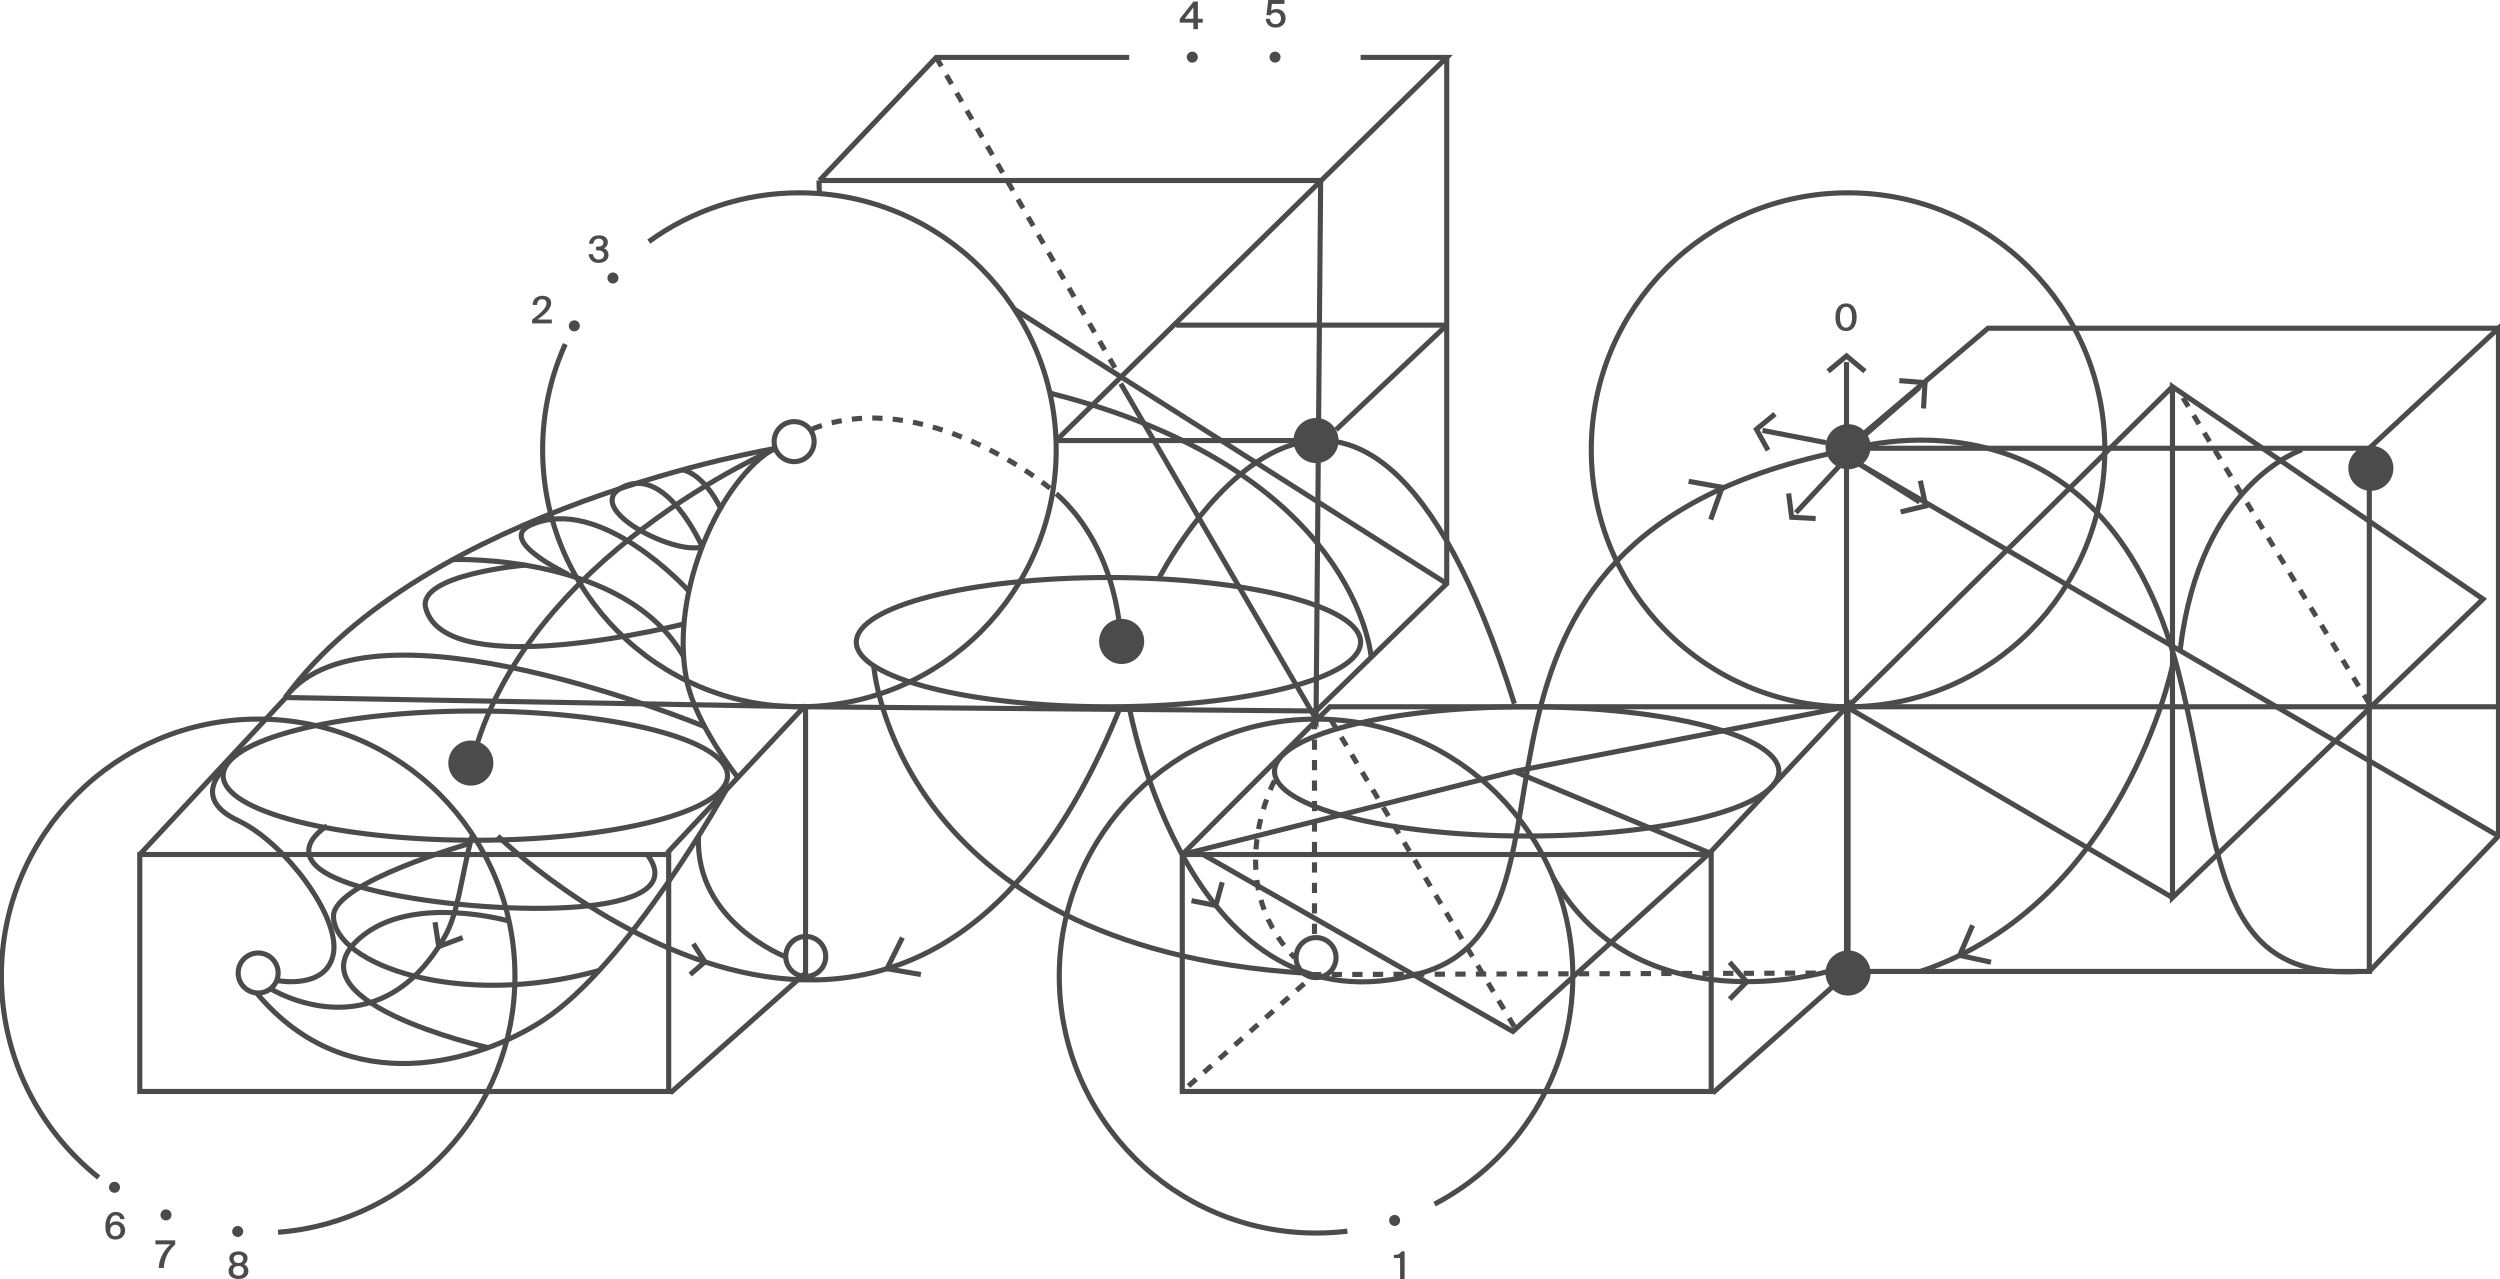 <svg width="733" height="375" viewBox="0 0 733 375" fill="none" xmlns="http://www.w3.org/2000/svg">
<g clip-path="url(#clip0_723_6213)">
<path d="M541.851 207.226C583.431 207.226 617.138 173.492 617.138 131.879C617.138 90.266 583.431 56.533 541.851 56.533C500.271 56.533 466.564 90.266 466.564 131.879C466.564 173.492 500.271 207.226 541.851 207.226Z" stroke="#4B4B4B" stroke-width="1.5" stroke-miterlimit="10"/>
<path d="M395.062 360.973C392.048 361.34 388.974 361.529 385.862 361.529C344.279 361.529 310.575 327.793 310.575 286.183C310.575 244.573 344.285 210.836 385.862 210.836C427.44 210.836 461.15 244.573 461.15 286.183C461.15 315.251 444.707 340.471 420.618 353.04" stroke="#4B4B4B" stroke-width="1.5" stroke-miterlimit="10"/>
<path d="M28.942 345.247C11.556 331.447 0.404 310.118 0.404 286.183C0.404 244.567 34.114 210.836 75.692 210.836C117.269 210.836 150.979 244.573 150.979 286.183C150.979 325.829 120.386 358.324 81.532 361.308" stroke="#4B4B4B" stroke-width="1.5" stroke-miterlimit="10"/>
<path d="M190.227 70.845C202.63 61.843 217.891 56.533 234.387 56.533C275.97 56.533 309.675 90.269 309.675 131.879C309.675 173.489 275.965 207.226 234.387 207.226C192.81 207.226 159.1 173.489 159.1 131.879C159.1 120.832 161.473 110.34 165.744 100.89" stroke="#4B4B4B" stroke-width="1.5" stroke-miterlimit="10"/>
<path d="M139.368 246.364C180.201 246.364 213.302 237.881 213.302 227.416C213.302 216.951 180.201 208.467 139.368 208.467C98.536 208.467 65.435 216.951 65.435 227.416C65.435 237.881 98.536 246.364 139.368 246.364Z" stroke="#4B4B4B" stroke-width="1.5" stroke-miterlimit="10"/>
<path d="M447.625 245.123C488.457 245.123 521.558 236.639 521.558 226.174C521.558 215.709 488.457 207.226 447.625 207.226C406.792 207.226 373.691 215.709 373.691 226.174C373.691 236.639 406.792 245.123 447.625 245.123Z" stroke="#4B4B4B" stroke-width="1.5" stroke-miterlimit="10"/>
<path d="M325.001 207.226C365.833 207.226 398.934 198.742 398.934 188.277C398.934 177.812 365.833 169.329 325.001 169.329C284.168 169.329 251.067 177.812 251.067 188.277C251.067 198.742 284.168 207.226 325.001 207.226Z" stroke="#4B4B4B" stroke-width="1.5" stroke-miterlimit="10"/>
<path d="M227.62 131.426C227.62 131.426 124.619 148.567 83.635 204.517" stroke="#4B4B4B" stroke-width="1.5" stroke-miterlimit="10"/>
<path d="M138.36 223.471C153.686 163.014 227.625 131.431 227.625 131.431" stroke="#4B4B4B" stroke-width="1.5" stroke-miterlimit="10"/>
<path d="M145.947 245.128C145.947 245.128 266.091 361.745 328.527 207.231" stroke="#4B4B4B" stroke-width="1.5" stroke-miterlimit="10"/>
<path d="M501.724 250.542H346.641V320.022H501.724V250.542Z" stroke="#4B4B4B" stroke-width="1.5" stroke-miterlimit="10"/>
<path d="M502.177 320.475L541.851 285.281V206.778L501.277 250.088L444.017 226.174L346.641 250.542" stroke="#4B4B4B" stroke-width="1.5" stroke-miterlimit="10"/>
<path d="M196.062 250.542H40.979V320.022H196.062V250.542Z" stroke="#4B4B4B" stroke-width="1.5" stroke-miterlimit="10"/>
<path d="M236.189 206.778L195.614 250.088" stroke="#4B4B4B" stroke-width="1.5" stroke-miterlimit="10"/>
<path d="M196.515 320.475L236.189 285.281V206.778" stroke="#4B4B4B" stroke-width="1.5" stroke-miterlimit="10"/>
<path d="M346.641 250.542L389.918 207.226H541.398L444.017 226.174" stroke="#4B4B4B" stroke-width="1.5" stroke-miterlimit="10"/>
<path d="M346.641 320.022L347.245 319.487" stroke="#4B4B4B" stroke-width="1.5" stroke-miterlimit="10"/>
<path d="M348.464 318.408L385.409 285.735L540.228 285.287" stroke="#4B4B4B" stroke-width="1.5" stroke-miterlimit="10" stroke-dasharray="3.02 3.02"/>
<path d="M541.042 285.281H541.851" stroke="#4B4B4B" stroke-width="1.5" stroke-miterlimit="10"/>
<path d="M331.078 207.226C331.078 207.226 348.518 304.899 416.789 285.281C473.321 269.037 408.404 158.049 541.846 131.879C541.846 131.879 616.124 108.251 638.774 197.301C651.398 246.931 647.79 287.537 691.973 284.828" stroke="#4B4B4B" stroke-width="1.5" stroke-miterlimit="10"/>
<path d="M236.243 286.296C239.48 286.296 242.104 283.67 242.104 280.43C242.104 277.19 239.48 274.563 236.243 274.563C233.005 274.563 230.381 277.19 230.381 280.43C230.381 283.67 233.005 286.296 236.243 286.296Z" stroke="#4B4B4B" stroke-width="1.5" stroke-miterlimit="10"/>
<path d="M75.692 291.148C78.929 291.148 81.553 288.521 81.553 285.281C81.553 282.042 78.929 279.415 75.692 279.415C72.454 279.415 69.83 282.042 69.83 285.281C69.83 288.521 72.454 291.148 75.692 291.148Z" stroke="#4B4B4B" stroke-width="1.5" stroke-miterlimit="10"/>
<path d="M385.862 286.636C389.1 286.636 391.724 284.01 391.724 280.77C391.724 277.53 389.1 274.903 385.862 274.903C382.625 274.903 380.001 277.53 380.001 280.77C380.001 284.01 382.625 286.636 385.862 286.636Z" stroke="#4B4B4B" stroke-width="1.5" stroke-miterlimit="10"/>
<path d="M232.84 135.35C236.077 135.35 238.702 132.723 238.702 129.483C238.702 126.243 236.077 123.617 232.84 123.617C229.602 123.617 226.978 126.243 226.978 129.483C226.978 132.723 229.602 135.35 232.84 135.35Z" stroke="#4B4B4B" stroke-width="1.5" stroke-miterlimit="10"/>
<path d="M138.053 229.596C141.29 229.596 143.914 226.969 143.914 223.729C143.914 220.49 141.29 217.863 138.053 217.863C134.815 217.863 132.191 220.49 132.191 223.729C132.191 226.969 134.815 229.596 138.053 229.596Z" fill="#4B4B4B" stroke="#4B4B4B" stroke-width="1.5" stroke-miterlimit="10"/>
<path d="M339.728 169.706C339.728 169.706 397.133 57.434 444.017 206.325" stroke="#4B4B4B" stroke-width="1.5" stroke-miterlimit="10"/>
<path d="M256.158 195.201C256.158 195.201 262.516 277.612 382.12 285.281" stroke="#4B4B4B" stroke-width="1.5" stroke-miterlimit="10"/>
<path d="M79.396 289.934C79.396 289.934 110.437 309.201 130.244 274.903C134.413 267.682 135.065 257.995 138.36 245.123" stroke="#4B4B4B" stroke-width="1.5" stroke-miterlimit="10"/>
<path d="M212.871 231.663C212.871 231.663 184.451 282.772 159.095 299.265C141.062 310.998 102.288 323.627 75.239 291.143" stroke="#4B4B4B" stroke-width="1.5" stroke-miterlimit="10"/>
<path d="M694.68 131.426H541.398V284.828H694.68V131.426Z" stroke="#4B4B4B" stroke-width="1.5" stroke-miterlimit="10"/>
<path d="M694.68 131.426L732.547 96.238V245.128L694.68 284.828" stroke="#4B4B4B" stroke-width="1.5" stroke-miterlimit="10"/>
<path d="M732.547 96.238H582.873L541.398 131.426" stroke="#4B4B4B" stroke-width="1.5" stroke-miterlimit="10"/>
<path d="M732.547 245.128L545.006 135.938" stroke="#4B4B4B" stroke-width="1.5" stroke-miterlimit="10"/>
<path d="M636.973 113.379V263.176L728.039 175.643L636.973 113.379Z" stroke="#4B4B4B" stroke-width="1.5" stroke-miterlimit="10"/>
<path d="M636.973 113.379L541.851 207.226H733" stroke="#4B4B4B" stroke-width="1.5" stroke-miterlimit="10"/>
<path d="M636.973 263.176L541.398 207.226" stroke="#4B4B4B" stroke-width="1.5" stroke-miterlimit="10"/>
<path d="M444.017 301.073L388.688 208.462" stroke="#4B4B4B" stroke-width="1.5" stroke-miterlimit="10" stroke-dasharray="3 3"/>
<path d="M309.675 129.17H379.553" stroke="#4B4B4B" stroke-width="1.5" stroke-miterlimit="10"/>
<path d="M240.244 52.922H387.216L385.862 210.836L328.608 112.477" stroke="#4B4B4B" stroke-width="1.5" stroke-miterlimit="10"/>
<path d="M331.078 16.828H274.509L240.244 52.922" stroke="#4B4B4B" stroke-width="1.5" stroke-miterlimit="10"/>
<path d="M309.675 129.17L424.183 16.828H398.934" stroke="#4B4B4B" stroke-width="1.5" stroke-miterlimit="10"/>
<path d="M424.183 16.828V171.131L385.884 208.462C385.884 208.462 235.218 207.226 236.642 207.226L83.813 204.517L40.984 250.536" stroke="#4B4B4B" stroke-width="1.5" stroke-miterlimit="10"/>
<path d="M424.183 95.326H344.835" stroke="#4B4B4B" stroke-width="1.5" stroke-miterlimit="10"/>
<path d="M391.724 126.013L424.183 95.326" stroke="#4B4B4B" stroke-width="1.5" stroke-miterlimit="10"/>
<path d="M274.509 16.828L328.527 110.675" stroke="#4B4B4B" stroke-width="1.5" stroke-miterlimit="10" stroke-dasharray="3 3"/>
<path d="M402.035 192.719C402.035 192.719 397.964 137.913 307.836 115.268" stroke="#4B4B4B" stroke-width="1.5" stroke-miterlimit="10"/>
<path d="M424.183 171.131L297.439 90.695" stroke="#4B4B4B" stroke-width="1.5" stroke-miterlimit="10"/>
<path d="M352.719 250.541L443.569 302.428L501.277 250.088" stroke="#4B4B4B" stroke-width="1.5" stroke-miterlimit="10"/>
<path d="M385.409 210.836V274.903" stroke="#4B4B4B" stroke-width="1.5" stroke-miterlimit="10" stroke-dasharray="3 3"/>
<path d="M373.691 228.884C373.691 228.884 357.912 258.21 379.553 280.77" stroke="#4B4B4B" stroke-width="1.5" stroke-miterlimit="10" stroke-dasharray="3 3"/>
<path d="M216.311 227.928C216.311 227.928 204.054 212.59 201.379 199.611C196.067 173.835 211.237 140.228 227.463 131.205" stroke="#4B4B4B" stroke-width="1.5" stroke-miterlimit="10"/>
<path d="M132.676 164.067C132.676 164.067 183.443 162.108 200.575 192.789" stroke="#4B4B4B" stroke-width="1.5" stroke-miterlimit="10"/>
<path d="M201.81 173.133C201.81 173.133 176.071 144.621 155.487 153.99C145.57 158.502 166.58 168.389 166.58 168.389" stroke="#4B4B4B" stroke-width="1.5" stroke-miterlimit="10"/>
<path d="M205.855 160.246C205.855 160.246 195.242 135.97 182.235 142.986C170.819 149.15 197.863 163.009 205.979 160.3" stroke="#4B4B4B" stroke-width="1.5" stroke-miterlimit="10"/>
<path d="M200.203 137.773C200.203 137.773 206.184 138.582 211.49 149.441" stroke="#4B4B4B" stroke-width="1.5" stroke-miterlimit="10"/>
<path d="M230.559 280.635C230.559 280.635 203.649 270.397 204.814 245.128" stroke="#4B4B4B" stroke-width="1.5" stroke-miterlimit="10"/>
<path d="M81.553 287.537C81.553 287.537 95.979 290.247 97.785 279.415C99.587 268.589 83.36 246.931 69.835 240.611C56.31 234.297 65.149 226.066 65.149 226.066" stroke="#4B4B4B" stroke-width="1.5" stroke-miterlimit="10"/>
<path d="M636.973 195.147C636.973 195.147 622.547 264.978 563.039 284.828" stroke="#4B4B4B" stroke-width="1.5" stroke-miterlimit="10"/>
<path d="M535.989 284.828C535.989 284.828 480.401 301.202 455.45 257.374" stroke="#4B4B4B" stroke-width="1.5" stroke-miterlimit="10"/>
<path d="M674.948 131.879C674.948 131.879 645.089 141.356 639.227 190.533" stroke="#4B4B4B" stroke-width="1.5" stroke-miterlimit="10"/>
<path d="M328.608 188.277C328.608 188.277 328.608 161.638 309.675 144.729" stroke="#4B4B4B" stroke-width="1.5" stroke-miterlimit="10"/>
<path d="M307.868 143.159C307.868 143.159 270.901 112.477 237.537 126.013" stroke="#4B4B4B" stroke-width="1.5" stroke-miterlimit="10" stroke-dasharray="3 3"/>
<path d="M206.599 213.049C206.599 213.049 108.63 172.34 83.727 204.371" stroke="#4B4B4B" stroke-width="1.5" stroke-miterlimit="10"/>
<path d="M694.685 206.319L639.221 115.273" stroke="#4B4B4B" stroke-width="1.5" stroke-miterlimit="10" stroke-dasharray="3 3"/>
<path d="M137.826 247.271C137.826 247.271 97.785 258.659 97.785 268.583C97.785 282.707 134.558 296 175.683 284.548" stroke="#4B4B4B" stroke-width="1.5" stroke-miterlimit="10"/>
<path d="M143.122 307.177C143.122 307.177 81.564 293.312 106.797 274.002C122.123 262.269 149.399 270.095 149.399 270.095" stroke="#4B4B4B" stroke-width="1.5" stroke-miterlimit="10"/>
<path d="M95.92 242.155C95.92 242.155 75.206 254.325 114.918 262.269C146.476 268.584 204.167 269.49 189.747 250.536" stroke="#4B4B4B" stroke-width="1.5" stroke-miterlimit="10"/>
<path d="M200.856 182.864C200.856 182.864 130.918 200.668 124.835 178.352C122.128 168.427 154.069 165.68 154.069 165.68" stroke="#4B4B4B" stroke-width="1.5" stroke-miterlimit="10"/>
<path d="M535.989 108.867L541.398 104.355L546.807 108.867" stroke="#4B4B4B" stroke-width="1.5" stroke-miterlimit="10"/>
<path d="M541.398 125.111V106.163" stroke="#4B4B4B" stroke-width="1.5" stroke-miterlimit="10"/>
<path d="M518.388 132.025L514.985 125.851L520.437 121.393" stroke="#4B4B4B" stroke-width="1.5" stroke-miterlimit="10"/>
<path d="M535.347 129.785L516.759 126.196" stroke="#4B4B4B" stroke-width="1.5" stroke-miterlimit="10"/>
<path d="M532.349 152.042L525.317 151.659L524.427 144.665" stroke="#4B4B4B" stroke-width="1.5" stroke-miterlimit="10"/>
<path d="M539.446 136.467L526.547 150.337" stroke="#4B4B4B" stroke-width="1.5" stroke-miterlimit="10"/>
<path d="M556.875 111.592L564.414 112.202L563.977 119.758" stroke="#4B4B4B" stroke-width="1.5" stroke-miterlimit="10"/>
<path d="M546.068 128.182L562.818 113.589" stroke="#4B4B4B" stroke-width="1.5" stroke-miterlimit="10"/>
<path d="M563.039 140.935L564.63 148.34L557.269 150.094" stroke="#4B4B4B" stroke-width="1.5" stroke-miterlimit="10"/>
<path d="M544.057 135.36L562.839 147.207" stroke="#4B4B4B" stroke-width="1.5" stroke-miterlimit="10"/>
<path d="M501.568 152.35L504.949 142.878L495.102 141.13" stroke="#4B4B4B" stroke-width="1.5" stroke-miterlimit="10"/>
<path d="M507.133 282.124L512.143 287.883L507.133 292.95" stroke="#4B4B4B" stroke-width="1.5" stroke-miterlimit="10"/>
<path d="M578.365 271.293L574.563 280.122L583.774 282.124" stroke="#4B4B4B" stroke-width="1.5" stroke-miterlimit="10"/>
<path d="M349.343 264.077L356.483 265.491L358.36 258.664" stroke="#4B4B4B" stroke-width="1.5" stroke-miterlimit="10"/>
<path d="M264.592 274.903L260.062 284.03L270.001 285.735" stroke="#4B4B4B" stroke-width="1.5" stroke-miterlimit="10"/>
<path d="M127.537 270.391L128.637 277.537L135.653 274.903" stroke="#4B4B4B" stroke-width="1.5" stroke-miterlimit="10"/>
<path d="M203.277 276.711L206.669 282.006L202.376 285.735" stroke="#4B4B4B" stroke-width="1.5" stroke-miterlimit="10"/>
<path d="M541.851 291.148C545.088 291.148 547.713 288.521 547.713 285.281C547.713 282.042 545.088 279.415 541.851 279.415C538.614 279.415 535.989 282.042 535.989 285.281C535.989 288.521 538.614 291.148 541.851 291.148Z" fill="#4B4B4B" stroke="#4B4B4B" stroke-width="1.5" stroke-miterlimit="10"/>
<path d="M541.851 136.844C545.088 136.844 547.713 134.218 547.713 130.978C547.713 127.738 545.088 125.112 541.851 125.112C538.614 125.112 535.989 127.738 535.989 130.978C535.989 134.218 538.614 136.844 541.851 136.844Z" fill="#4B4B4B" stroke="#4B4B4B" stroke-width="1.5" stroke-miterlimit="10"/>
<path d="M385.862 135.036C389.1 135.036 391.724 132.41 391.724 129.17C391.724 125.93 389.1 123.303 385.862 123.303C382.625 123.303 380.001 125.93 380.001 129.17C380.001 132.41 382.625 135.036 385.862 135.036Z" fill="#4B4B4B" stroke="#4B4B4B" stroke-width="1.5" stroke-miterlimit="10"/>
<path d="M328.867 193.938C332.105 193.938 334.729 191.312 334.729 188.072C334.729 184.832 332.105 182.206 328.867 182.206C325.63 182.206 323.005 184.832 323.005 188.072C323.005 191.312 325.63 193.938 328.867 193.938Z" fill="#4B4B4B" stroke="#4B4B4B" stroke-width="1.5" stroke-miterlimit="10"/>
<path d="M695.133 143.159C698.37 143.159 700.994 140.532 700.994 137.292C700.994 134.053 698.37 131.426 695.133 131.426C691.895 131.426 689.271 134.053 689.271 137.292C689.271 140.532 691.895 143.159 695.133 143.159Z" fill="#4B4B4B" stroke="#4B4B4B" stroke-width="1.5" stroke-miterlimit="10"/>
<path d="M408.9 359.452C409.793 359.452 410.518 358.727 410.518 357.832C410.518 356.938 409.793 356.213 408.9 356.213C408.006 356.213 407.282 356.938 407.282 357.832C407.282 358.727 408.006 359.452 408.9 359.452Z" fill="#4B4B4B"/>
<path d="M410.502 368.837H408.695V367.919C408.986 367.914 409.24 367.892 409.466 367.871C409.687 367.844 409.887 367.8 410.059 367.73C410.232 367.665 410.378 367.563 410.507 367.433C410.631 367.304 410.75 367.126 410.852 366.905H411.834V375H410.507V368.837H410.502Z" fill="#4B4B4B"/>
<path d="M539.893 96.761C539.505 96.562 539.182 96.287 538.923 95.93C538.664 95.574 538.47 95.148 538.34 94.651C538.211 94.155 538.146 93.604 538.146 93C538.146 92.401 538.211 91.856 538.34 91.359C538.47 90.863 538.664 90.436 538.923 90.08C539.182 89.724 539.505 89.449 539.893 89.249C540.282 89.049 540.735 88.952 541.252 88.952C541.776 88.952 542.234 89.049 542.622 89.249C543.01 89.449 543.334 89.724 543.593 90.08C543.852 90.436 544.046 90.863 544.175 91.359C544.305 91.856 544.369 92.401 544.369 93C544.369 93.604 544.305 94.155 544.175 94.651C544.046 95.148 543.852 95.574 543.593 95.93C543.334 96.287 543.01 96.562 542.622 96.761C542.234 96.961 541.781 97.058 541.252 97.058C540.735 97.058 540.282 96.961 539.893 96.761ZM542.563 95.283C542.87 94.759 543.027 93.998 543.027 93.011C543.027 92.018 542.87 91.262 542.563 90.739C542.255 90.215 541.819 89.951 541.247 89.951C540.686 89.951 540.255 90.215 539.942 90.739C539.635 91.262 539.478 92.023 539.478 93.011C539.478 94.004 539.635 94.759 539.942 95.283C540.249 95.806 540.686 96.071 541.247 96.071C541.819 96.071 542.255 95.806 542.563 95.283Z" fill="#4B4B4B"/>
<path d="M240.109 52.906L240.244 56.533" stroke="#4B4B4B" stroke-width="1.5" stroke-miterlimit="10"/>
<path d="M168.386 97.161C169.28 97.161 170.004 96.436 170.004 95.542C170.004 94.647 169.28 93.923 168.386 93.923C167.493 93.923 166.769 94.647 166.769 95.542C166.769 96.436 167.493 97.161 168.386 97.161Z" fill="#4B4B4B"/>
<path d="M160.044 86.858C160.362 86.95 160.637 87.085 160.864 87.263C161.096 87.441 161.273 87.662 161.408 87.927C161.538 88.191 161.608 88.488 161.608 88.828C161.608 89.238 161.511 89.643 161.322 90.048C161.133 90.452 160.864 90.852 160.519 91.251C160.173 91.65 159.753 92.05 159.262 92.455C158.771 92.859 158.227 93.264 157.628 93.685H161.791V94.824H156.005V93.75C156.668 93.232 157.261 92.751 157.784 92.314C158.308 91.877 158.75 91.462 159.116 91.068C159.483 90.679 159.764 90.307 159.952 89.961C160.146 89.616 160.243 89.276 160.243 88.947C160.243 88.558 160.13 88.261 159.898 88.045C159.666 87.835 159.354 87.727 158.96 87.727C158.771 87.727 158.588 87.754 158.405 87.813C158.227 87.873 158.07 87.97 157.935 88.105C157.801 88.24 157.693 88.418 157.606 88.634C157.52 88.85 157.482 89.109 157.482 89.416H156.177C156.172 89.011 156.231 88.65 156.366 88.321C156.496 87.991 156.69 87.711 156.938 87.473C157.186 87.241 157.488 87.058 157.838 86.923C158.189 86.793 158.583 86.723 159.025 86.723C159.386 86.723 159.731 86.766 160.044 86.858Z" fill="#4B4B4B"/>
<path d="M179.711 83.129C180.605 83.129 181.329 82.404 181.329 81.51C181.329 80.615 180.605 79.891 179.711 79.891C178.818 79.891 178.093 80.615 178.093 81.51C178.093 82.404 178.818 83.129 179.711 83.129Z" fill="#4B4B4B"/>
<path d="M176.141 76.01C176.335 75.951 176.502 75.859 176.648 75.746C176.794 75.633 176.901 75.492 176.982 75.325C177.063 75.158 177.101 74.969 177.101 74.753C177.101 74.499 177.052 74.289 176.961 74.116C176.869 73.943 176.734 73.803 176.562 73.701C176.389 73.598 176.184 73.522 175.942 73.474C175.699 73.425 175.435 73.404 175.149 73.404H174.771V72.335H175.095C176.303 72.335 176.907 71.93 176.907 71.126C176.907 70.932 176.869 70.759 176.794 70.614C176.718 70.468 176.621 70.344 176.497 70.252C176.373 70.16 176.233 70.09 176.066 70.041C175.898 69.993 175.726 69.971 175.548 69.971C175.073 69.971 174.707 70.106 174.437 70.371C174.173 70.635 174.011 70.997 173.952 71.461H172.701C172.728 71.088 172.819 70.748 172.965 70.446C173.11 70.144 173.31 69.885 173.558 69.669C173.806 69.453 174.103 69.286 174.453 69.167C174.804 69.048 175.192 68.989 175.623 68.989C175.947 68.989 176.265 69.027 176.578 69.102C176.891 69.178 177.171 69.302 177.414 69.469C177.656 69.637 177.856 69.853 178.002 70.112C178.147 70.371 178.223 70.684 178.223 71.051C178.223 71.439 178.12 71.785 177.91 72.098C177.7 72.405 177.425 72.643 177.079 72.81C177.317 72.896 177.522 73.01 177.689 73.145C177.856 73.28 177.996 73.431 178.104 73.598C178.212 73.765 178.293 73.943 178.347 74.132C178.401 74.321 178.428 74.521 178.428 74.721C178.428 75.125 178.347 75.471 178.19 75.768C178.034 76.064 177.818 76.307 177.549 76.507C177.279 76.707 176.966 76.852 176.61 76.95C176.254 77.047 175.882 77.095 175.494 77.095C175.041 77.095 174.642 77.025 174.291 76.89C173.941 76.755 173.65 76.566 173.407 76.329C173.164 76.091 172.976 75.816 172.841 75.508C172.706 75.201 172.625 74.872 172.604 74.526H173.855C173.882 74.742 173.941 74.947 174.022 75.136C174.103 75.325 174.216 75.492 174.351 75.638C174.486 75.784 174.653 75.897 174.841 75.978C175.03 76.059 175.257 76.102 175.516 76.102C175.737 76.102 175.947 76.07 176.141 76.01Z" fill="#4B4B4B"/>
<path d="M351.225 6.654V8.554H349.899V6.654H345.903V5.548L349.909 0.459H351.225V5.505H352.654V6.654H351.225V6.654ZM349.893 5.505V2.186L347.348 5.499H349.893V5.505Z" fill="#4B4B4B"/>
<path d="M349.58 18.366C350.474 18.366 351.198 17.641 351.198 16.747C351.198 15.853 350.474 15.128 349.58 15.128C348.687 15.128 347.963 15.853 347.963 16.747C347.963 17.641 348.687 18.366 349.58 18.366Z" fill="#4B4B4B"/>
<path d="M373.848 18.366C374.741 18.366 375.465 17.641 375.465 16.747C375.465 15.853 374.741 15.128 373.848 15.128C372.954 15.128 372.23 15.853 372.23 16.747C372.23 17.641 372.954 18.366 373.848 18.366Z" fill="#4B4B4B"/>
<path d="M374.635 6.973C374.824 6.897 374.991 6.784 375.131 6.644C375.271 6.503 375.384 6.325 375.465 6.109C375.546 5.899 375.584 5.661 375.584 5.397C375.584 5.105 375.541 4.846 375.449 4.631C375.357 4.409 375.233 4.226 375.082 4.08C374.931 3.934 374.759 3.826 374.565 3.756C374.376 3.686 374.182 3.654 373.982 3.654C373.61 3.654 373.298 3.735 373.044 3.897C372.791 4.058 372.623 4.253 372.548 4.49L371.318 4.425L371.852 0H376.609V1.15H372.925L372.672 3.146C372.861 2.995 373.093 2.871 373.368 2.785C373.643 2.698 373.955 2.655 374.317 2.655C374.651 2.655 374.98 2.715 375.298 2.833C375.616 2.952 375.897 3.125 376.139 3.351C376.382 3.578 376.576 3.864 376.722 4.204C376.867 4.544 376.943 4.938 376.943 5.381C376.943 5.823 376.862 6.217 376.706 6.552C376.549 6.886 376.334 7.173 376.064 7.405C375.794 7.637 375.482 7.809 375.126 7.928C374.77 8.047 374.398 8.101 374.004 8.101C373.546 8.101 373.136 8.031 372.785 7.89C372.435 7.75 372.138 7.561 371.895 7.324C371.653 7.086 371.469 6.811 371.335 6.503C371.2 6.196 371.124 5.866 371.103 5.521H372.365C372.424 5.98 372.58 6.358 372.839 6.649C373.098 6.94 373.492 7.086 374.02 7.086C374.241 7.086 374.446 7.048 374.635 6.973Z" fill="#4B4B4B"/>
<path d="M69.7 362.69C70.594 362.69 71.318 361.965 71.318 361.07C71.318 360.176 70.594 359.451 69.7 359.451C68.807 359.451 68.083 360.176 68.083 361.07C68.083 361.965 68.807 362.69 69.7 362.69Z" fill="#4B4B4B"/>
<path d="M48.669 357.832C49.562 357.832 50.287 357.108 50.287 356.213C50.287 355.319 49.562 354.594 48.669 354.594C47.775 354.594 47.051 355.319 47.051 356.213C47.051 357.108 47.775 357.832 48.669 357.832Z" fill="#4B4B4B"/>
<path d="M33.569 349.737C34.463 349.737 35.187 349.012 35.187 348.118C35.187 347.224 34.463 346.499 33.569 346.499C32.676 346.499 31.952 347.224 31.952 348.118C31.952 349.012 32.676 349.737 33.569 349.737Z" fill="#4B4B4B"/>
<path d="M33.197 356.515C32.987 356.645 32.815 356.828 32.669 357.06C32.523 357.293 32.415 357.573 32.334 357.902C32.254 358.232 32.211 358.593 32.205 358.998C32.378 358.744 32.62 358.534 32.933 358.361C33.246 358.188 33.629 358.102 34.082 358.102C34.443 358.102 34.777 358.167 35.096 358.291C35.414 358.415 35.689 358.593 35.921 358.825C36.153 359.057 36.341 359.333 36.476 359.662C36.611 359.991 36.681 360.358 36.681 360.768C36.681 361.157 36.611 361.513 36.471 361.842C36.331 362.171 36.136 362.452 35.888 362.69C35.64 362.927 35.338 363.11 34.988 363.245C34.637 363.38 34.254 363.445 33.834 363.445C33.321 363.445 32.885 363.353 32.518 363.17C32.151 362.986 31.849 362.727 31.607 362.393C31.364 362.058 31.186 361.659 31.073 361.189C30.959 360.72 30.9 360.201 30.9 359.624C30.9 359.063 30.954 358.523 31.062 358.005C31.17 357.487 31.348 357.034 31.596 356.634C31.844 356.24 32.162 355.922 32.556 355.69C32.949 355.458 33.429 355.339 34.006 355.339C34.416 355.339 34.772 355.398 35.079 355.522C35.387 355.647 35.64 355.803 35.845 356.003C36.05 356.202 36.206 356.424 36.32 356.677C36.433 356.931 36.503 357.185 36.53 357.444H35.225C35.182 357.06 35.042 356.78 34.799 356.596C34.556 356.413 34.26 356.321 33.909 356.321C33.645 356.321 33.408 356.386 33.197 356.515ZM32.728 362.004C33.014 362.301 33.375 362.447 33.823 362.447C34.044 362.447 34.249 362.409 34.438 362.333C34.626 362.258 34.788 362.15 34.923 362.004C35.058 361.858 35.166 361.686 35.241 361.481C35.317 361.275 35.354 361.043 35.354 360.784C35.354 360.266 35.214 359.861 34.928 359.559C34.643 359.262 34.281 359.111 33.834 359.111C33.386 359.111 33.025 359.262 32.734 359.559C32.442 359.856 32.302 360.266 32.302 360.784C32.302 361.302 32.448 361.707 32.728 362.004Z" fill="#4B4B4B"/>
<path d="M51.376 363.667V364.838C50.864 365.329 50.405 365.825 50.012 366.327C49.613 366.829 49.273 367.358 48.998 367.919C48.718 368.475 48.502 369.069 48.34 369.7C48.178 370.332 48.076 371.017 48.033 371.762H46.528C46.566 371.049 46.679 370.364 46.862 369.716C47.046 369.069 47.294 368.454 47.601 367.876C47.909 367.299 48.259 366.754 48.669 366.246C49.073 365.739 49.51 365.269 49.979 364.838H45.574V363.667H51.376V363.667Z" fill="#4B4B4B"/>
<path d="M71.022 367.056C71.35 367.158 71.631 367.293 71.863 367.471C72.095 367.649 72.278 367.86 72.402 368.108C72.526 368.356 72.591 368.626 72.591 368.912C72.591 369.252 72.515 369.576 72.359 369.9C72.203 370.218 71.949 370.483 71.588 370.693C72.046 370.931 72.37 371.222 72.553 371.573C72.737 371.924 72.828 372.28 72.828 372.647C72.828 373.035 72.753 373.375 72.602 373.667C72.451 373.958 72.246 374.207 71.987 374.406C71.728 374.606 71.421 374.757 71.065 374.86C70.709 374.962 70.326 375.011 69.916 375.011C69.506 375.011 69.123 374.962 68.767 374.86C68.412 374.757 68.104 374.606 67.845 374.406C67.587 374.207 67.382 373.958 67.231 373.667C67.079 373.375 67.004 373.035 67.004 372.647C67.004 372.469 67.026 372.285 67.069 372.102C67.112 371.918 67.182 371.74 67.279 371.573C67.376 371.406 67.506 371.244 67.662 371.093C67.818 370.941 68.013 370.806 68.244 370.693C67.899 370.499 67.646 370.24 67.484 369.911C67.322 369.581 67.241 369.252 67.241 368.912C67.241 368.626 67.306 368.356 67.43 368.108C67.554 367.86 67.732 367.649 67.964 367.471C68.196 367.293 68.476 367.158 68.805 367.056C69.134 366.953 69.506 366.905 69.916 366.905C70.326 366.905 70.693 366.958 71.022 367.056ZM68.767 371.562C68.482 371.816 68.341 372.161 68.341 372.598C68.341 373.046 68.482 373.392 68.767 373.64C69.053 373.888 69.436 374.012 69.916 374.012C70.396 374.012 70.779 373.888 71.065 373.64C71.35 373.392 71.491 373.046 71.491 372.598C71.491 372.161 71.35 371.816 71.065 371.562C70.779 371.308 70.401 371.184 69.916 371.184C69.436 371.184 69.053 371.314 68.767 371.562ZM70.941 368.2C70.687 367.989 70.347 367.887 69.916 367.887C69.49 367.887 69.15 367.989 68.891 368.2C68.633 368.41 68.503 368.702 68.503 369.074C68.503 369.446 68.633 369.749 68.891 369.975C69.15 370.202 69.49 370.315 69.916 370.315C70.347 370.315 70.687 370.202 70.941 369.975C71.194 369.749 71.318 369.446 71.318 369.074C71.318 368.702 71.189 368.41 70.941 368.2Z" fill="#4B4B4B"/>
</g>
<defs>
<clipPath id="clip0_723_6213">
<rect width="733" height="375" fill="white"/>
</clipPath>
</defs>
</svg>
